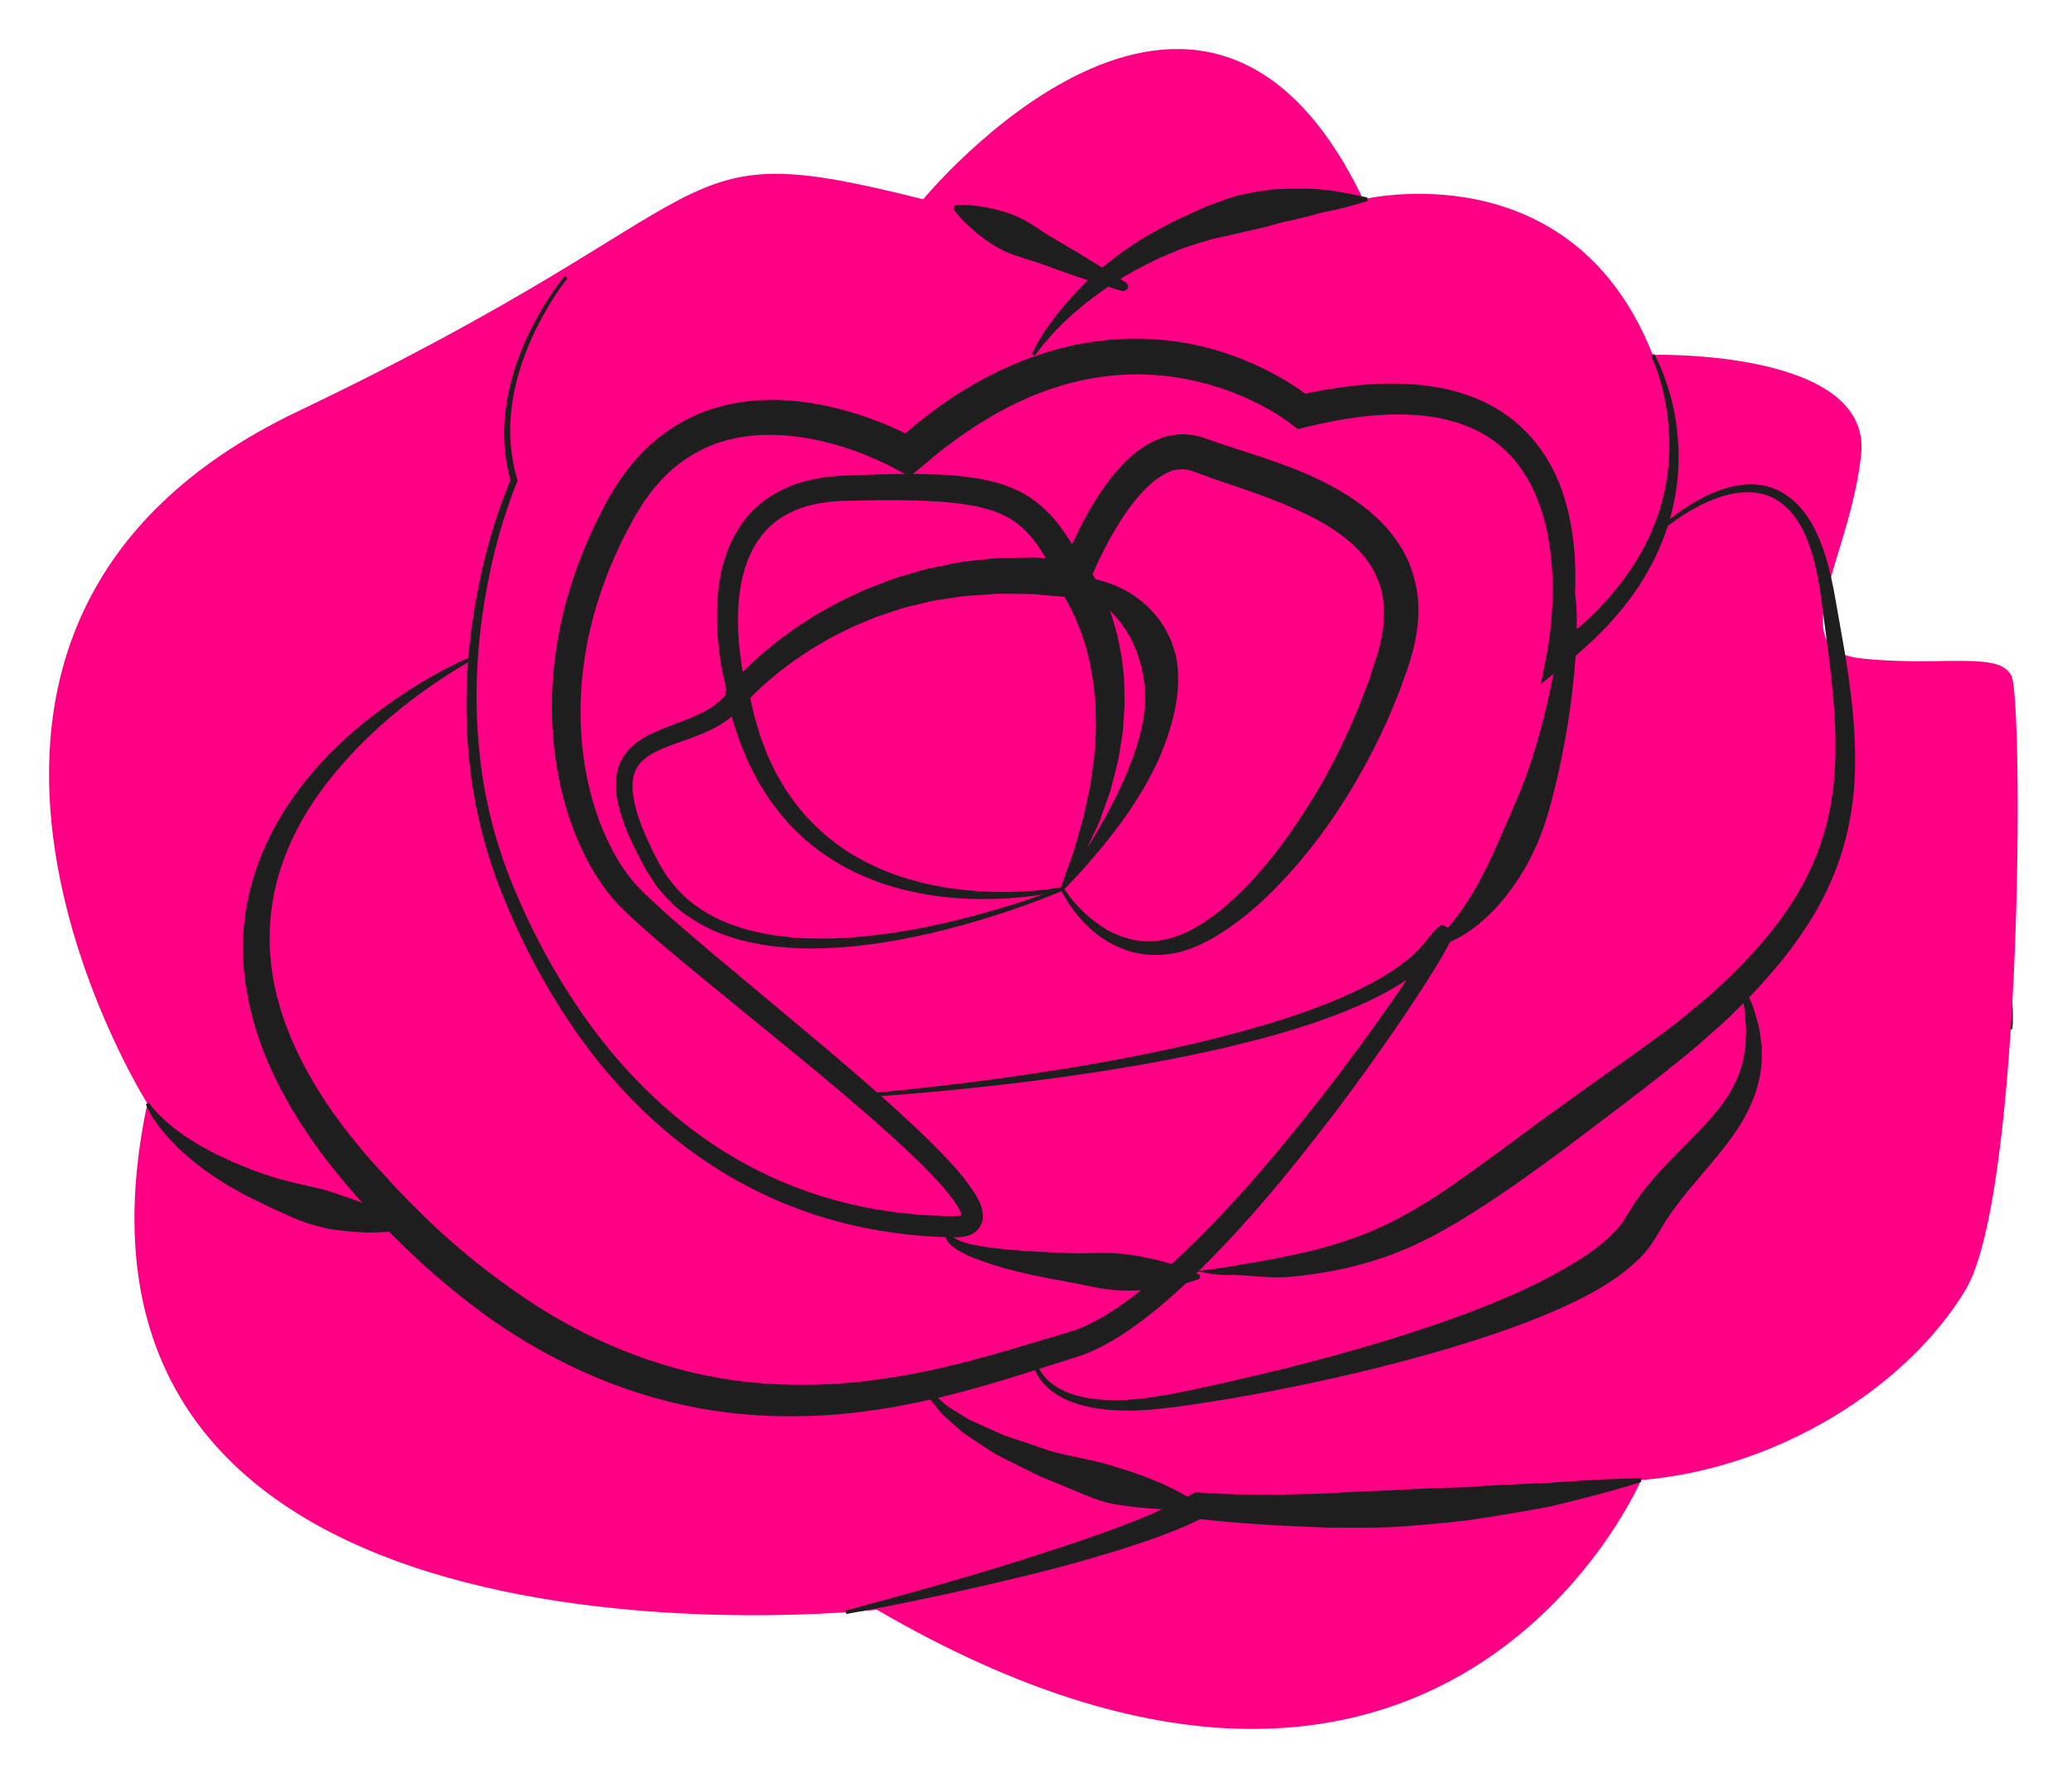 <svg width="169" height="145" viewBox="0 0 169 145" fill="none" xmlns="http://www.w3.org/2000/svg">
<g filter="url(#filter0_d_4_24)">
<path d="M148.746 66.607C148.746 66.607 149.061 66.411 149.66 66.169C149.962 66.065 150.333 65.917 150.777 65.837C151.218 65.719 151.728 65.68 152.293 65.622C152.856 65.632 153.48 65.613 154.128 65.749C154.794 65.812 155.44 66.092 156.133 66.324C156.771 66.658 157.493 66.949 158.078 67.439C158.383 67.668 158.71 67.885 159.004 68.135L159.835 68.941C160.427 69.461 160.876 70.073 161.383 70.648C161.914 71.213 162.28 71.851 162.638 72.473C162.988 73.101 163.283 73.729 163.449 74.361C163.644 74.983 163.803 75.577 163.931 76.128C164.064 76.678 164.08 77.208 164.13 77.666C164.164 78.129 164.181 78.532 164.18 78.868C164.185 79.536 164.136 79.925 164.136 79.925L163.864 80.005C163.864 80.005 163.594 79.708 163.212 79.177C163.017 78.912 162.8 78.588 162.564 78.214C162.323 77.844 162.105 77.406 161.809 76.963C161.519 76.52 161.227 76.035 160.943 75.517C160.793 75.262 160.672 74.982 160.515 74.719C160.344 74.465 160.206 74.188 160.049 73.915C159.755 73.36 159.527 72.73 159.191 72.173C158.871 71.604 158.583 70.971 158.148 70.482L157.538 69.699C157.32 69.457 157.076 69.248 156.848 69.02C156.405 68.535 155.872 68.219 155.383 67.837C154.852 67.558 154.339 67.229 153.8 67.07C153.276 66.842 152.744 66.758 152.25 66.647C151.753 66.605 151.285 66.544 150.871 66.574C150.453 66.569 150.095 66.634 149.791 66.661C149.192 66.757 148.863 66.87 148.863 66.87L148.746 66.607Z" fill="#1E1E1E"/>
<path d="M75.297 12.256C75.297 12.256 97.964 -15.32 111.187 12.256C111.187 12.256 128.187 8.122 134.799 24.938C134.799 24.938 152.743 24.458 151.799 33.106C150.855 41.755 145.26 48.999 151.835 49.7C158.411 50.403 163.133 49.039 164.077 51.163C165.021 53.286 165.021 93.429 160.299 101.224C155.576 109.02 145.188 115.747 133.855 116.707C133.855 116.707 117.798 154.184 71.519 127.278C71.519 127.278 1.629 135.033 12.018 85.992C12.018 85.992 -12.538 47.125 24.297 29.546C61.13 11.965 53.574 6.78 75.297 12.256Z" fill="#FF0084"/>
<path d="M84.161 24.868C84.161 24.868 84.365 24.41 84.808 23.659C85.042 23.293 85.311 22.832 85.679 22.353C86.027 21.854 86.46 21.325 86.942 20.75C87.436 20.191 87.982 19.585 88.604 18.992C89.226 18.397 89.904 17.791 90.655 17.226C91.378 16.617 92.202 16.104 93.028 15.557C93.867 15.032 94.762 14.578 95.647 14.095C96.559 13.681 97.466 13.23 98.383 12.848C99.309 12.5 100.226 12.135 101.14 11.9C102.063 11.712 102.962 11.553 103.819 11.458C104.677 11.38 105.494 11.388 106.244 11.391C107.742 11.358 109.158 11.633 110.017 11.789C110.877 11.961 111.532 12.111 111.532 12.111V12.4C111.532 12.4 110.876 12.587 110.045 12.823C109.63 12.945 109.041 13.073 108.471 13.205C108.186 13.286 107.837 13.316 107.521 13.412C107.204 13.505 106.853 13.603 106.507 13.684C106.163 13.771 105.793 13.861 105.422 13.953C105.052 14.038 104.658 14.094 104.272 14.21C103.501 14.45 102.681 14.645 101.828 14.822C100.981 15.015 100.113 15.245 99.208 15.416C98.312 15.622 97.439 15.95 96.539 16.215C95.683 16.579 94.805 16.917 93.978 17.327C93.168 17.764 92.329 18.14 91.591 18.628C91.217 18.862 90.832 19.073 90.482 19.317C90.132 19.564 89.79 19.805 89.458 20.04C88.794 20.515 88.197 21.011 87.652 21.476C87.12 21.957 86.632 22.402 86.235 22.832C85.817 23.245 85.499 23.645 85.212 23.957C84.67 24.606 84.405 25.01 84.405 25.01L84.161 24.868Z" fill="#1E1E1E"/>
<path d="M90.227 18.467C90.227 18.467 90.482 18.549 90.928 18.692C91.155 18.764 91.418 18.849 91.737 18.975C91.753 18.975 91.925 19.08 91.972 19.226C92.021 19.381 92.035 19.482 91.959 19.549C91.902 19.64 91.697 19.751 91.548 19.725C91.482 19.721 91.409 19.695 91.392 19.689L91.361 19.68C91.276 19.655 91.188 19.629 91.098 19.603C90.923 19.549 90.738 19.493 90.545 19.434C89.005 18.97 86.991 18.284 84.998 17.545C84.005 17.17 82.945 16.939 82.039 16.532C81.14 16.107 80.367 15.572 79.728 15.058C79.094 14.534 78.587 14.05 78.258 13.655C77.924 13.272 77.754 13.006 77.754 13.006L77.874 12.744C77.874 12.744 78.183 12.705 78.687 12.718C79.195 12.721 79.886 12.803 80.687 12.96C81.483 13.128 82.384 13.384 83.282 13.808C84.171 14.25 85.027 14.925 85.95 15.451C86.866 15.994 87.789 16.52 88.637 17.051C89.493 17.566 90.28 18.072 90.956 18.496C91.125 18.601 91.287 18.702 91.441 18.796C91.517 18.842 91.591 18.887 91.662 18.931L91.689 18.948C91.689 18.948 91.64 18.93 91.594 18.933C91.484 18.922 91.319 19.046 91.302 19.151C91.298 19.247 91.23 19.304 91.255 19.443C91.268 19.566 91.406 19.649 91.387 19.63C91.124 19.446 90.894 19.284 90.705 19.151C90.322 18.883 90.102 18.729 90.102 18.729L90.227 18.467Z" fill="#1E1E1E"/>
<path d="M46.287 18.69C45.389 19.835 44.613 21.095 43.939 22.396C43.267 23.7 42.706 25.064 42.303 26.473C41.898 27.879 41.647 29.334 41.618 30.793C41.576 32.251 41.779 33.709 42.19 35.098L42.218 35.193L42.176 35.295C40.754 38.816 39.844 42.582 39.317 46.362C38.794 50.15 38.718 54 39.152 57.787C39.574 61.576 40.568 65.285 42.06 68.767C43.547 72.281 45.369 75.634 47.534 78.738C49.7 81.836 52.231 84.669 55.115 87.057C57.994 89.45 61.229 91.389 64.688 92.742C68.144 94.102 71.813 94.872 75.514 95.098C75.977 95.13 76.439 95.156 76.903 95.159C77.344 95.163 77.895 95.202 78.196 95.159C78.364 95.143 78.496 95.091 78.509 95.078C78.507 95.05 78.421 95.207 78.444 95.183C78.461 95.102 78.3 94.672 78.082 94.341C77.152 92.9 75.763 91.539 74.426 90.239C71.692 87.639 68.774 85.193 65.847 82.763L56.991 75.52C55.515 74.304 54.042 73.082 52.591 71.803C51.866 71.16 51.147 70.513 50.441 69.782C50.258 69.589 50.104 69.427 49.896 69.177L49.445 68.608C49.121 68.175 48.832 67.751 48.564 67.319C46.432 63.831 45.398 59.84 45.091 55.847C44.801 51.843 45.317 47.796 46.492 43.983C47.078 42.075 47.822 40.221 48.698 38.439C48.908 37.988 49.148 37.554 49.379 37.115L49.553 36.786L49.667 36.582L49.76 36.428L50.132 35.812C50.352 35.414 50.702 34.958 51.007 34.526C51.312 34.076 51.672 33.716 52.003 33.309C53.398 31.753 55.176 30.503 57.119 29.698C59.075 28.914 61.166 28.583 63.209 28.611C65.254 28.642 67.253 28.996 69.174 29.546C71.111 30.111 72.911 30.82 74.76 31.825L73.081 31.994L74.821 30.512C75.43 30.051 76.026 29.572 76.647 29.126C77.285 28.702 77.894 28.236 78.562 27.855C79.221 27.46 79.876 27.06 80.568 26.72C81.242 26.349 81.949 26.037 82.655 25.726C83.363 25.42 84.091 25.154 84.822 24.903C85.561 24.669 86.3 24.44 87.059 24.273C87.809 24.077 88.581 23.963 89.347 23.844L90.505 23.707L91.669 23.637C92.446 23.615 93.225 23.608 94 23.663C94.776 23.703 95.551 23.787 96.317 23.915C97.085 24.032 97.847 24.189 98.596 24.396C99.348 24.589 100.087 24.834 100.813 25.103C101.541 25.37 102.254 25.679 102.954 26.014C103.654 26.351 104.335 26.724 105.004 27.128C105.681 27.547 106.295 27.949 106.985 28.509L105.848 28.239C108.925 27.556 112.108 27.098 115.362 27.353C116.982 27.476 118.622 27.796 120.187 28.41C121.754 29.011 123.23 29.955 124.435 31.176C125.643 32.395 126.564 33.875 127.185 35.434C127.805 36.997 128.159 38.627 128.341 40.25C128.523 41.875 128.531 43.5 128.423 45.105C128.369 45.908 128.282 46.708 128.169 47.503C128.053 48.303 127.918 49.075 127.723 49.896L126.44 49.027L127.809 47.992C128.243 47.622 128.688 47.263 129.113 46.882C129.521 46.484 129.961 46.114 130.346 45.694C130.739 45.281 131.139 44.872 131.496 44.427C131.875 43.999 132.213 43.541 132.553 43.082C132.891 42.623 133.202 42.144 133.506 41.66C133.797 41.169 134.085 40.675 134.329 40.157C134.596 39.65 134.803 39.114 135.016 38.583C135.221 38.047 135.398 37.501 135.549 36.946C135.692 36.39 135.827 35.828 135.915 35.258C136.013 34.69 136.083 34.114 136.116 33.537C136.16 32.96 136.171 32.379 136.15 31.798C136.115 30.638 135.976 29.476 135.736 28.333C135.491 27.195 135.156 26.058 134.674 25.006L134.923 24.867C135.493 25.93 135.9 27.053 136.228 28.208C136.554 29.362 136.754 30.555 136.851 31.758C136.902 32.359 136.922 32.964 136.907 33.57C136.902 34.176 136.858 34.781 136.786 35.383C136.723 35.988 136.611 36.585 136.489 37.182C136.359 37.777 136.201 38.363 136.014 38.943C135.258 41.257 134.077 43.434 132.564 45.325C132.2 45.811 131.796 46.258 131.395 46.711C131 47.171 130.556 47.577 130.138 48.014C129.704 48.431 129.251 48.825 128.806 49.233L127.412 50.372L125.67 51.797L126.13 49.504C126.271 48.8 126.381 48.027 126.461 47.279C126.542 46.524 126.597 45.767 126.62 45.01C126.667 43.497 126.604 41.984 126.386 40.51C125.957 37.575 124.867 34.743 122.868 32.813C120.884 30.86 118.068 29.98 115.198 29.831C112.31 29.664 109.345 30.138 106.449 30.849L105.85 30.996L105.312 30.578C104.85 30.221 104.23 29.817 103.649 29.48C103.053 29.137 102.439 28.816 101.81 28.53C101.18 28.244 100.54 27.983 99.888 27.759C99.237 27.535 98.576 27.33 97.907 27.175C97.239 27.011 96.566 26.87 95.887 26.772C95.21 26.663 94.527 26.593 93.842 26.562C93.158 26.516 92.472 26.528 91.788 26.552L90.762 26.618L89.741 26.746C89.065 26.858 88.385 26.959 87.718 27.14C87.046 27.29 86.388 27.499 85.731 27.711C85.079 27.941 84.429 28.181 83.794 28.461C83.161 28.746 82.525 29.029 81.915 29.372C81.29 29.682 80.694 30.053 80.094 30.418C79.488 30.769 78.923 31.198 78.331 31.579C77.754 31.985 77.199 32.426 76.63 32.847L74.994 34.216L74.211 34.873L73.316 34.386C70.255 32.723 66.629 31.554 63.16 31.466C61.416 31.417 59.697 31.674 58.113 32.279C56.543 32.91 55.11 33.874 53.931 35.148C53.657 35.48 53.331 35.794 53.096 36.138C52.846 36.488 52.591 36.778 52.338 37.216L51.958 37.826L51.862 37.979L51.839 38.017C51.883 37.942 51.839 38.018 51.844 38.011L51.802 38.087L51.634 38.392C51.412 38.799 51.181 39.202 50.98 39.618C50.138 41.27 49.422 42.985 48.852 44.748C47.711 48.269 47.185 51.998 47.399 55.687C47.617 59.36 48.56 63.05 50.408 66.147C50.642 66.532 50.889 66.903 51.133 67.24L51.568 67.8C51.666 67.92 51.834 68.11 51.98 68.264C52.595 68.915 53.288 69.556 53.983 70.186C55.383 71.446 56.833 72.678 58.287 73.903L67.069 81.246C69.986 83.72 72.894 86.21 75.668 88.906C77.04 90.285 78.421 91.613 79.565 93.408C79.822 93.895 80.151 94.349 80.168 95.246C80.184 95.707 79.841 96.329 79.429 96.553C79.036 96.793 78.695 96.85 78.394 96.887C77.751 96.948 77.353 96.886 76.848 96.882C76.365 96.872 75.883 96.84 75.4 96.801C71.545 96.521 67.715 95.67 64.119 94.207C60.52 92.749 57.169 90.686 54.21 88.167C51.252 85.642 48.687 82.676 46.512 79.462C44.339 76.244 42.529 72.783 41.074 69.195C39.592 65.588 38.63 61.763 38.257 57.884C37.872 54.006 38.009 50.089 38.598 46.252C39.194 42.416 40.16 38.647 41.673 35.059L41.66 35.257C41.252 33.801 41.066 32.281 41.132 30.775C41.184 29.268 41.467 27.779 41.902 26.347C42.337 24.915 42.927 23.537 43.628 22.226C44.334 20.915 45.13 19.66 46.069 18.502L46.287 18.69Z" fill="#1E1E1E"/>
<path d="M12.144 85.927C12.144 85.927 12.338 86.239 12.789 86.717C13.008 86.958 13.302 87.225 13.63 87.534C13.982 87.823 14.364 88.155 14.827 88.467C15.266 88.805 15.799 89.098 16.329 89.435C16.904 89.718 17.456 90.083 18.098 90.352C18.72 90.651 19.371 90.936 20.049 91.197C20.711 91.483 21.411 91.715 22.11 91.943C23.51 92.4 24.966 92.663 26.301 92.993C26.965 93.177 27.591 93.407 28.197 93.608C28.802 93.807 29.371 94.019 29.893 94.24C30.419 94.458 30.903 94.656 31.331 94.833C31.76 95.021 32.133 95.197 32.44 95.358C33.054 95.673 33.403 95.904 33.403 95.904L33.361 96.19C33.361 96.19 32.965 96.291 32.276 96.378C31.931 96.424 31.515 96.462 31.036 96.491C30.559 96.509 30.015 96.552 29.436 96.498C28.852 96.468 28.222 96.41 27.561 96.321C26.891 96.268 26.21 96.074 25.505 95.886C24.804 95.682 24.096 95.416 23.397 95.076C22.696 94.749 21.973 94.464 21.279 94.089C20.572 93.752 19.87 93.414 19.202 93.019C18.521 92.661 17.883 92.241 17.275 91.825C16.655 91.434 16.105 90.962 15.571 90.556C15.069 90.095 14.578 89.693 14.177 89.252C13.756 88.839 13.414 88.414 13.105 88.05C12.816 87.664 12.566 87.329 12.394 87.028C12.036 86.441 11.895 86.058 11.895 86.058L12.144 85.927Z" fill="#1E1E1E"/>
<path d="M68.961 127.346C73.806 126.054 78.637 124.709 83.406 123.197L86.973 122.044C88.158 121.652 89.337 121.242 90.504 120.813C91.675 120.39 92.825 119.93 93.964 119.453L95.636 118.69C96.183 118.424 96.696 118.126 97.227 117.848L97.518 117.695L97.852 117.722C98.568 117.78 99.326 117.804 100.066 117.841C100.808 117.882 101.56 117.87 102.306 117.887C103.799 117.927 105.3 117.87 106.795 117.835C108.29 117.821 109.787 117.674 111.281 117.625L113.522 117.539C114.269 117.494 115.016 117.443 115.764 117.416C116.511 117.387 117.259 117.345 118.009 117.332C118.759 117.317 119.509 117.299 120.255 117.235C121.75 117.131 123.251 117.067 124.755 116.996C125.507 116.969 126.263 116.958 127.011 116.881L129.268 116.731C130.777 116.65 132.291 116.57 133.824 116.567L133.876 116.851C132.422 117.321 130.949 117.715 129.473 118.108L127.25 118.669C126.508 118.859 125.757 118.983 125.008 119.124C123.506 119.382 122.001 119.646 120.491 119.872C118.982 120.11 117.46 120.222 115.939 120.362C115.179 120.434 114.417 120.48 113.656 120.533C112.894 120.585 112.129 120.566 111.367 120.585L109.076 120.586C108.314 120.588 107.55 120.56 106.786 120.518C105.259 120.434 103.735 120.411 102.209 120.275C100.678 120.17 99.172 120.045 97.615 119.852L98.24 119.726C97.645 120.003 97.052 120.304 96.456 120.558L94.661 121.267C93.46 121.697 92.256 122.108 91.046 122.475C89.837 122.849 88.625 123.202 87.409 123.534C86.195 123.871 84.977 124.191 83.755 124.486C78.865 125.671 73.961 126.74 69.019 127.627L68.961 127.346Z" fill="#1E1E1E"/>
<path d="M75.668 108.974C75.668 108.974 75.708 109.066 75.799 109.224C75.906 109.357 76.062 109.55 76.26 109.797C76.508 110.013 76.809 110.275 77.155 110.576C77.509 110.859 77.984 111.108 78.453 111.413C78.699 111.553 78.925 111.732 79.208 111.856C79.489 111.981 79.781 112.109 80.08 112.242C80.681 112.499 81.287 112.805 81.939 113.074C82.615 113.299 83.314 113.533 84.025 113.77C84.737 113.999 85.427 114.292 86.171 114.472C86.918 114.639 87.659 114.82 88.396 114.967C89.132 115.116 89.848 115.281 90.528 115.483C91.196 115.723 91.877 115.87 92.492 116.108C93.117 116.318 93.701 116.541 94.237 116.77C96.386 117.653 97.764 118.645 97.764 118.645L97.708 118.928C97.708 118.928 96.076 119.205 93.711 119.013C93.118 118.974 92.481 118.907 91.811 118.808C91.139 118.718 90.434 118.618 89.731 118.374C89.028 118.139 88.314 117.853 87.597 117.543C86.881 117.232 86.147 116.946 85.419 116.646C84.684 116.367 83.979 115.963 83.274 115.635C82.577 115.284 81.891 114.939 81.227 114.604C80.587 114.212 79.98 113.802 79.41 113.42C79.126 113.229 78.851 113.042 78.585 112.861C78.318 112.681 78.095 112.439 77.864 112.245C77.418 111.829 76.986 111.494 76.658 111.122C76.352 110.73 76.085 110.389 75.865 110.109C75.685 109.777 75.563 109.512 75.478 109.339C75.427 109.162 75.4 109.067 75.4 109.067L75.668 108.974Z" fill="#1E1E1E"/>
<path d="M77.885 96.173C77.885 96.173 77.824 96.215 77.73 96.325C77.639 96.429 77.537 96.617 77.629 96.748C77.698 96.895 77.988 97.078 78.338 97.215C78.695 97.356 79.133 97.473 79.623 97.566C81.587 97.937 84.313 98.076 87.028 98.194C88.387 98.255 89.762 98.131 91.035 98.21C92.307 98.308 93.486 98.544 94.499 98.792C95.509 99.058 96.352 99.322 96.941 99.568C97.529 99.802 97.864 99.989 97.864 99.989L97.851 100.277C97.851 100.277 96.451 100.859 94.364 101.102C93.321 101.233 92.105 101.304 90.811 101.204C89.518 101.085 88.159 100.719 86.789 100.487C85.421 100.237 84.053 99.98 82.779 99.649C81.505 99.334 80.325 98.961 79.332 98.55C78.836 98.346 78.386 98.127 78 97.875C77.628 97.62 77.259 97.351 77.15 96.895C77.099 96.674 77.163 96.454 77.251 96.331C77.338 96.203 77.428 96.122 77.503 96.068C77.65 95.96 77.746 95.924 77.746 95.924L77.885 96.173Z" fill="#1E1E1E"/>
<path d="M70.373 85.195C70.373 85.195 73.657 84.955 79.372 84.234C82.228 83.868 85.692 83.381 89.639 82.681C93.583 81.973 98.023 81.074 102.749 79.704C105.107 79.012 107.54 78.2 109.941 77.122C111.14 76.584 112.329 75.973 113.451 75.243C114.576 74.513 115.619 73.669 116.43 72.602L116.781 72.164C116.917 72.011 117.003 71.886 117.245 71.677C117.293 71.644 117.316 71.614 117.454 71.549C117.378 71.2 118.631 71.813 118.432 72.151C118.439 72.361 118.408 72.404 118.4 72.458L118.36 72.581C118.311 72.711 118.268 72.804 118.224 72.897C118.136 73.08 118.046 73.247 117.955 73.412C117.592 74.071 117.21 74.701 116.818 75.332C116.032 76.591 115.209 77.839 114.363 79.09C112.668 81.591 110.873 84.099 108.982 86.603C105.181 91.589 101.081 96.637 96.198 101.156C94.968 102.276 93.68 103.355 92.285 104.333C90.896 105.298 89.366 106.205 87.643 106.721C84.528 107.695 81.37 108.756 78.132 109.592C74.897 110.437 71.581 111.07 68.225 111.354C64.871 111.615 61.481 111.55 58.167 111.034C51.52 110.036 45.311 107.267 40.089 103.609C34.87 99.908 30.516 95.5 26.89 90.943C25.067 88.6 23.512 86.175 22.3 83.625C21.096 81.079 20.291 78.411 19.968 75.775C19.634 73.137 19.859 70.541 20.487 68.218C21.108 65.888 22.102 63.828 23.225 62.055C25.492 58.499 28.209 56.056 30.531 54.273C32.87 52.492 34.855 51.33 36.236 50.605C37.62 49.883 38.393 49.568 38.393 49.568L38.512 49.831C38.512 49.831 37.781 50.208 36.485 51.046C35.196 51.89 33.311 53.158 31.164 55.065C30.089 56.015 28.96 57.133 27.834 58.431C26.706 59.724 25.581 61.207 24.617 62.92C23.652 64.628 22.843 66.567 22.392 68.691C21.94 70.814 21.857 73.114 22.223 75.455C22.953 80.153 25.514 84.897 29.009 89.161C29.421 89.689 29.93 90.244 30.39 90.791C30.867 91.309 31.346 91.829 31.828 92.355C32.78 93.437 33.837 94.433 34.871 95.473C36.99 97.499 39.293 99.406 41.76 101.139C46.658 104.655 52.403 107.28 58.587 108.368C61.676 108.916 64.861 109.046 68.05 108.865C71.241 108.66 74.434 108.129 77.593 107.366C80.754 106.605 83.874 105.615 87.045 104.679C88.488 104.277 89.843 103.514 91.156 102.633C92.466 101.747 93.713 100.738 94.914 99.677C99.704 95.389 103.858 90.452 107.694 85.579C109.604 83.13 111.425 80.671 113.142 78.221C114 76.996 114.834 75.772 115.624 74.549C116.02 73.939 116.409 73.326 116.76 72.72L117.003 72.277L117.088 72.096C117.092 72.088 117.096 72.076 117.092 72.09C117.096 72.099 117.074 72.098 117.081 72.263C116.893 72.543 118.081 73.141 117.967 72.82C118.065 72.774 118.053 72.772 118.065 72.765C118.032 72.788 117.887 72.94 117.788 73.056L117.459 73.449C116.508 74.646 115.307 75.567 114.102 76.311C112.89 77.062 111.64 77.667 110.391 78.196C107.894 79.252 105.407 80.021 103.006 80.67C98.197 81.951 93.721 82.755 89.747 83.38C85.771 83.997 82.29 84.41 79.421 84.714C73.681 85.313 70.386 85.482 70.386 85.482L70.373 85.195Z" fill="#1E1E1E"/>
<path d="M126.786 49.685C126.786 49.685 126.81 49.091 126.852 48.054C126.879 47.533 126.915 46.903 126.985 46.177C127.023 45.812 127.059 45.427 127.125 45.01C127.159 44.801 127.194 44.59 127.264 44.342C127.293 44.266 127.29 44.23 127.348 44.121C127.386 44.06 127.378 44.046 127.459 43.95C127.609 43.838 127.711 43.685 128.089 43.826C128.161 43.859 128.234 43.924 128.26 43.954L128.298 44.008C128.323 44.046 128.346 44.086 128.366 44.127C128.411 44.222 128.402 44.224 128.42 44.278C128.45 44.369 128.459 44.432 128.472 44.498C128.623 45.493 128.61 46.436 128.603 47.483C128.59 48.519 128.511 49.603 128.413 50.725C128.211 52.967 127.875 55.349 127.385 57.716C127.151 58.903 126.865 60.08 126.567 61.242C126.268 62.405 125.909 63.54 125.467 64.607C125.013 65.666 124.498 66.668 123.911 67.563C123.338 68.465 122.719 69.274 122.081 69.965C120.813 71.359 119.492 72.259 118.505 72.709C118.015 72.94 117.618 73.086 117.338 73.158C117.063 73.233 116.915 73.273 116.915 73.273L116.786 73.016C116.786 73.016 117.238 72.61 117.911 71.87C118.248 71.502 118.627 71.03 119.033 70.486C119.435 69.933 119.848 69.287 120.274 68.572C120.691 67.85 121.112 67.05 121.527 66.185C121.926 65.309 122.347 64.387 122.759 63.412C123.186 62.444 123.623 61.432 124.05 60.386C124.477 59.34 124.843 58.245 125.189 57.14C125.861 54.924 126.394 52.65 126.786 50.498C126.986 49.421 127.132 48.374 127.268 47.382C127.393 46.404 127.501 45.417 127.473 44.645L127.465 44.541C127.465 44.541 127.455 44.487 127.472 44.536C127.479 44.552 127.49 44.569 127.502 44.582L127.523 44.601C127.539 44.622 127.597 44.684 127.659 44.711C127.986 44.807 128.047 44.71 128.154 44.626C128.2 44.569 128.172 44.607 128.181 44.592C128.181 44.572 128.155 44.644 128.143 44.665C128.079 44.819 128.019 45.013 127.968 45.197C127.864 45.571 127.783 45.944 127.707 46.291C127.568 46.995 127.448 47.609 127.35 48.114C127.169 49.134 127.067 49.716 127.067 49.716L126.786 49.685Z" fill="#1E1E1E"/>
<path d="M135.235 39.17C135.235 39.17 135.542 38.867 136.164 38.369C136.788 37.875 137.727 37.166 139.067 36.492C139.738 36.161 140.513 35.841 141.413 35.65C142.305 35.468 143.348 35.397 144.401 35.739C145.451 36.072 146.44 36.814 147.175 37.793C147.918 38.773 148.445 39.95 148.845 41.199C149.246 42.442 149.528 43.805 149.756 45.151C149.995 46.511 150.241 47.917 150.495 49.362C150.964 52.265 151.374 55.38 151.305 58.669C151.246 61.947 150.55 65.411 149.031 68.558C147.533 71.717 145.351 74.505 142.976 77.018L141.149 78.859C140.524 79.45 139.87 80.004 139.233 80.576C137.973 81.746 136.613 82.753 135.307 83.821C132.684 85.893 130.07 87.818 127.553 89.736C125.009 91.611 122.514 93.411 120.01 94.971C119.386 95.363 118.769 95.749 118.132 96.097C117.503 96.455 116.89 96.813 116.249 97.114C115.614 97.422 114.995 97.731 114.352 97.971C113.72 98.229 113.103 98.488 112.472 98.672C109.982 99.496 107.628 99.887 105.572 100.097C103.512 100.325 101.721 99.939 100.247 99.976C98.774 100.031 97.62 99.576 96.83 99.576C96.042 99.576 95.621 99.576 95.621 99.576L95.598 99.758C95.598 99.758 96.012 99.918 96.787 99.777C97.563 99.645 98.698 99.568 100.145 99.32C101.586 99.056 103.337 98.81 105.307 98.374C107.285 97.968 109.46 97.394 111.695 96.477C113.928 95.553 116.191 94.23 118.525 92.612C120.85 90.982 123.284 89.175 125.822 87.296C128.376 85.445 131.05 83.541 133.74 81.637C135.048 80.662 136.422 79.737 137.666 78.657C138.298 78.13 138.951 77.619 139.57 77.073L141.375 75.383C143.708 73.067 145.824 70.521 147.287 67.668C148.768 64.827 149.506 61.698 149.663 58.6C149.835 55.497 149.509 52.446 149.173 49.556C148.981 48.107 148.794 46.698 148.612 45.336C148.437 43.958 148.226 42.698 147.896 41.495C147.569 40.302 147.123 39.196 146.499 38.298C145.879 37.401 145.066 36.743 144.177 36.414C143.286 36.08 142.351 36.096 141.518 36.229C140.678 36.369 139.925 36.641 139.266 36.932C137.948 37.526 136.994 38.181 136.363 38.639C135.73 39.103 135.422 39.382 135.422 39.382L135.235 39.17Z" fill="#1E1E1E"/>
<path d="M84.426 106.634C84.426 106.634 84.432 106.919 84.654 107.426C84.871 107.921 85.347 108.601 86.209 109.129C87.065 109.662 88.273 110.019 89.693 110.135C91.112 110.264 92.743 110.161 94.496 109.861C96.245 109.589 98.169 109.148 100.175 108.703C102.185 108.238 104.302 107.745 106.478 107.177C110.828 106.047 115.432 104.684 119.896 103.013C122.117 102.158 124.312 101.238 126.349 100.158C128.355 99.068 130.334 97.897 131.667 96.476C132.007 96.135 132.286 95.777 132.499 95.428C132.802 94.947 133.102 94.47 133.4 93.998C133.764 93.513 134.123 92.997 134.486 92.562C134.855 92.139 135.213 91.702 135.585 91.321C137.05 89.738 138.483 88.425 139.611 87.123C140.74 85.823 141.547 84.526 141.95 83.23C142.211 82.596 142.246 81.947 142.368 81.355C142.371 80.752 142.449 80.186 142.4 79.672C142.356 79.153 142.316 78.689 142.283 78.287C142.205 77.885 142.14 77.542 142.086 77.265C141.983 76.701 141.927 76.401 141.927 76.401L142.192 76.299C142.192 76.299 142.32 76.582 142.558 77.11C142.676 77.38 142.82 77.711 142.991 78.103C143.112 78.517 143.25 78.992 143.406 79.525C143.555 80.064 143.598 80.693 143.702 81.376C143.678 82.063 143.741 82.832 143.559 83.631C143.3 85.243 142.515 86.983 141.393 88.548C140.29 90.135 138.919 91.611 137.637 93.171C136.992 93.96 136.397 94.774 135.864 95.556C135.591 96.012 135.3 96.528 135.022 96.965C134.658 97.577 134.23 98.112 133.773 98.58C131.901 100.419 129.727 101.573 127.497 102.595C125.259 103.594 122.958 104.443 120.635 105.195C115.993 106.7 111.285 107.865 106.849 108.808C104.629 109.275 102.481 109.701 100.431 110.043C98.373 110.375 96.457 110.703 94.624 110.883C92.804 111.088 91.103 111.099 89.609 110.878C88.118 110.672 86.832 110.212 85.933 109.558C85.021 108.913 84.542 108.121 84.34 107.561C84.239 107.277 84.19 107.051 84.166 106.895C84.146 106.73 84.144 106.655 84.144 106.655L84.426 106.634Z" fill="#1E1E1E"/>
<path d="M86.574 68.677C84.462 69.561 82.305 70.313 80.118 70.979C77.892 71.651 75.633 72.222 73.34 72.639C71.048 73.058 68.723 73.339 66.376 73.347C65.203 73.373 64.027 73.281 62.854 73.146C61.687 72.971 60.514 72.753 59.385 72.346C58.246 71.978 57.154 71.432 56.149 70.743C55.121 70.078 54.274 69.162 53.504 68.203C53.182 67.684 52.796 67.174 52.532 66.641C52.247 66.135 51.973 65.606 51.708 65.055C51.189 63.964 50.716 62.846 50.432 61.612C50.281 61.002 50.215 60.344 50.244 59.668C50.268 58.991 50.483 58.267 50.875 57.663C51.696 56.432 52.953 55.893 54.036 55.435C55.146 54.988 56.239 54.64 57.206 54.152C58.184 53.679 58.995 53.041 59.503 52.212L59.416 52.88C59.137 51.911 58.945 50.99 58.789 50.029C58.636 49.076 58.532 48.111 58.489 47.138C58.413 45.197 58.547 43.193 59.212 41.264C59.544 40.303 60.011 39.37 60.636 38.536C61.252 37.696 62.045 36.977 62.924 36.434C63.799 35.884 64.754 35.479 65.725 35.24C66.694 34.967 67.678 34.868 68.653 34.798L71.426 34.693C72.358 34.675 73.288 34.642 74.222 34.652C75.154 34.642 76.097 34.682 77.041 34.721L78.468 34.837L79.911 35.04C80.879 35.239 81.863 35.47 82.816 35.924C83.781 36.329 84.665 36.991 85.416 37.723C86.176 38.465 86.752 39.307 87.289 40.139C87.813 40.977 88.267 41.825 88.708 42.669L86.45 42.806C87.093 41.057 87.834 39.447 88.729 37.842C89.634 36.255 90.658 34.694 92.118 33.346C92.853 32.683 93.719 32.069 94.786 31.698C95.849 31.321 97.133 31.326 98.211 31.716C99.822 32.307 101.43 32.78 103.107 33.35C104.767 33.921 106.453 34.528 108.082 35.365C109.706 36.195 111.314 37.211 112.693 38.618C113.378 39.323 113.998 40.123 114.494 41.018C114.987 41.916 115.327 42.908 115.519 43.914C115.907 45.947 115.589 47.959 115.048 49.769L114.948 50.112L114.827 50.454L114.607 51.072L114.166 52.306C113.823 53.144 113.487 53.999 113.125 54.822C112.384 56.454 111.577 58.053 110.67 59.591C110.23 60.367 109.763 61.127 109.268 61.87C108.798 62.627 108.267 63.346 107.751 64.072C106.68 65.496 105.549 66.876 104.299 68.152C103.074 69.445 101.724 70.633 100.247 71.664C98.774 72.671 97.131 73.598 95.242 73.818L94.596 73.883L93.874 73.868C93.386 73.881 92.948 73.745 92.49 73.68C91.596 73.442 90.755 73.063 89.994 72.57C88.532 71.572 87.388 70.214 86.574 68.677ZM86.759 68.432C87.698 69.859 88.967 71.076 90.397 71.894C91.126 72.284 91.9 72.551 92.689 72.693C93.084 72.711 93.494 72.804 93.871 72.753L94.441 72.726L95.073 72.608C96.606 72.28 98.047 71.422 99.348 70.395C100.653 69.363 101.859 68.172 102.948 66.875C104.059 65.599 105.06 64.219 106.001 62.801C106.935 61.38 107.833 59.929 108.61 58.41C109.42 56.91 110.109 55.349 110.773 53.783C111.091 52.998 111.374 52.218 111.674 51.43L112.079 50.183L112.282 49.56L112.372 49.281L112.447 48.991C112.869 47.453 113.022 45.89 112.73 44.47C112.463 43.043 111.721 41.769 110.652 40.704C109.586 39.635 108.229 38.77 106.775 38.05C105.32 37.327 103.771 36.703 102.175 36.141C100.595 35.578 98.9 35.05 97.278 34.429C96.732 34.237 96.208 34.214 95.634 34.386C95.062 34.569 94.465 34.94 93.905 35.425C92.778 36.404 91.809 37.761 90.962 39.179C90.122 40.6 89.365 42.157 88.767 43.676L87.734 46.301L86.509 43.813C86.107 42.994 85.695 42.188 85.25 41.434C84.797 40.694 84.326 39.979 83.765 39.41C83.203 38.844 82.597 38.35 81.862 38.026C81.154 37.663 80.334 37.454 79.505 37.264L78.218 37.059L76.897 36.926C76.002 36.874 75.108 36.817 74.199 36.81C73.295 36.782 72.384 36.797 71.476 36.797L68.732 36.849C67.016 36.917 65.307 37.242 63.919 38.097C62.502 38.911 61.498 40.293 60.915 41.89C60.324 43.491 60.153 45.292 60.194 47.08C60.216 47.977 60.296 48.88 60.424 49.775C60.55 50.663 60.727 51.58 60.951 52.412L61.051 52.784L60.864 53.08C60.122 54.252 58.986 55.054 57.871 55.567C56.749 56.102 55.617 56.434 54.568 56.837C53.532 57.234 52.548 57.712 52.041 58.465C51.516 59.197 51.502 60.272 51.722 61.334C51.937 62.404 52.354 63.477 52.818 64.515C53.048 65.029 53.302 65.548 53.58 66.072C53.826 66.6 54.149 67.029 54.428 67.516C55.1 68.389 55.834 69.235 56.755 69.862C57.652 70.51 58.645 71.043 59.704 71.414C60.751 71.823 61.862 72.059 62.977 72.255C64.1 72.413 65.235 72.532 66.379 72.536C68.665 72.587 70.961 72.37 73.234 72.012C75.509 71.658 77.764 71.148 79.993 70.537C82.219 69.92 84.427 69.214 86.579 68.371L86.687 68.328L86.759 68.432Z" fill="#1E1E1E"/>
<path d="M86.664 68.642C83.827 69.264 80.91 69.446 78.002 69.24C77.275 69.187 76.55 69.102 75.827 68.99C75.104 68.877 74.386 68.725 73.671 68.554C72.96 68.366 72.254 68.157 71.559 67.904C70.868 67.642 70.177 67.368 69.516 67.025C68.842 66.709 68.202 66.316 67.573 65.913C67.266 65.699 66.951 65.493 66.649 65.269L65.771 64.558C65.214 64.052 64.644 63.549 64.161 62.965C63.64 62.411 63.202 61.793 62.751 61.181C62.349 60.54 61.906 59.914 61.577 59.23L61.056 58.217L60.616 57.169C60.298 56.477 60.102 55.744 59.852 55.029C59.628 54.306 59.467 53.568 59.272 52.836L59.159 52.411L59.465 52.043C59.925 51.49 60.355 51.023 60.832 50.561C61.292 50.09 61.789 49.665 62.274 49.225C62.782 48.817 63.275 48.386 63.801 48.003C64.334 47.63 64.842 47.214 65.399 46.878C65.954 46.539 66.483 46.15 67.06 45.852C67.634 45.543 68.193 45.205 68.779 44.922L70.55 44.091L72.375 43.389C72.978 43.134 73.613 42.985 74.237 42.794C74.864 42.613 75.485 42.4 76.128 42.29L78.046 41.891C78.689 41.782 79.34 41.721 79.989 41.647C80.639 41.579 81.289 41.492 81.941 41.504L83.899 41.471C84.554 41.431 85.2 41.536 85.849 41.581L87.795 41.757L88.395 41.812L88.752 42.305C89.194 42.916 89.453 43.401 89.737 43.959C90.009 44.502 90.251 45.051 90.459 45.61C90.668 46.17 90.852 46.736 90.994 47.311C91.166 47.879 91.268 48.461 91.38 49.039C91.51 49.616 91.55 50.202 91.623 50.784C91.711 51.365 91.699 51.952 91.714 52.534L91.731 53.407L91.677 54.276C91.626 54.854 91.636 55.436 91.531 56.003L91.256 57.707C91.153 58.27 90.989 58.82 90.859 59.375C90.723 59.928 90.591 60.482 90.382 61.011L89.815 62.61C89.65 63.151 89.367 63.645 89.141 64.157L88.428 65.677C87.889 66.657 87.329 67.62 86.757 68.566L86.72 68.628L86.664 68.642ZM86.531 68.368C86.877 67.338 87.249 66.329 87.61 65.325L88.053 63.747C88.186 63.218 88.378 62.709 88.473 62.175L88.81 60.59C88.939 60.067 88.996 59.531 89.073 59.001C89.139 58.47 89.239 57.943 89.279 57.412L89.367 55.821C89.424 55.294 89.366 54.765 89.372 54.24L89.359 53.452L89.279 52.671C89.226 52.152 89.184 51.631 89.082 51.123C88.988 50.613 88.929 50.096 88.783 49.601C88.658 49.102 88.543 48.599 88.365 48.12C88.217 47.63 88.028 47.159 87.83 46.693C87.642 46.225 87.422 45.77 87.187 45.337C86.967 44.916 86.667 44.451 86.463 44.173L87.42 44.721L85.621 44.572C85.021 44.543 84.424 44.424 83.823 44.444L82.023 44.422C81.42 44.392 80.824 44.457 80.226 44.503C79.63 44.56 79.026 44.567 78.431 44.639L76.65 44.912C76.05 44.98 75.472 45.149 74.885 45.284C74.303 45.435 73.707 45.545 73.142 45.757L71.425 46.331L69.751 47.029C69.194 47.265 68.665 47.564 68.12 47.829C67.569 48.085 67.066 48.431 66.536 48.727C66.002 49.019 65.519 49.391 65.006 49.72C64.5 50.058 64.028 50.443 63.539 50.804C63.075 51.196 62.596 51.575 62.156 51.992C61.709 52.391 61.269 52.843 60.903 53.247L61.096 52.456C61.254 53.143 61.377 53.843 61.562 54.522C61.772 55.193 61.927 55.888 62.198 56.535L62.569 57.521L63.014 58.471C63.294 59.116 63.679 59.699 64.025 60.304C64.419 60.878 64.799 61.465 65.258 61.988C65.683 62.541 66.187 63.023 66.674 63.52L67.452 64.218C67.722 64.439 68.004 64.642 68.28 64.858C68.846 65.262 69.425 65.661 70.044 65.989C70.648 66.342 71.289 66.634 71.932 66.916C72.579 67.19 73.245 67.425 73.918 67.64C74.596 67.837 75.279 68.021 75.973 68.165C76.667 68.308 77.367 68.428 78.073 68.515C80.867 68.859 83.737 68.828 86.531 68.368Z" fill="#1E1E1E"/>
<path d="M86.524 68.41C86.524 68.41 86.794 68.008 87.266 67.305C87.495 66.949 87.803 66.534 88.112 66.037C88.424 65.544 88.775 64.988 89.159 64.381C89.512 63.754 89.915 63.089 90.303 62.367C90.671 61.635 91.099 60.889 91.449 60.075C91.835 59.279 92.155 58.426 92.475 57.572C92.777 56.711 93.036 55.827 93.206 54.942C93.363 54.055 93.45 53.169 93.393 52.33C93.322 51.495 93.213 50.704 92.985 49.996C92.788 49.278 92.514 48.624 92.204 48.003C91.867 47.4 91.469 46.852 91.056 46.359C90.223 45.375 89.31 44.653 88.657 44.149C87.995 43.65 87.578 43.381 87.578 43.381L87.643 43.101C87.643 43.101 88.161 43.044 89.044 43.193C89.487 43.264 90.018 43.392 90.612 43.613C91.202 43.839 91.871 44.139 92.533 44.608C93.201 45.065 93.879 45.667 94.473 46.439C95.072 47.206 95.542 48.16 95.83 49.192C96.123 50.231 96.142 51.339 96.049 52.406C95.942 53.477 95.721 54.517 95.406 55.509C95.109 56.506 94.725 57.453 94.304 58.354C93.875 59.249 93.414 60.105 92.913 60.888C91.955 62.486 90.887 63.832 89.981 64.979C89.031 66.102 88.252 67.028 87.657 67.627C87.077 68.241 86.745 68.592 86.745 68.592L86.524 68.41Z" fill="#1E1E1E"/>
</g>
<defs>
<filter id="filter0_d_4_24" x="0" y="0" width="168.57" height="145" filterUnits="userSpaceOnUse" color-interpolation-filters="sRGB">
<feFlood flood-opacity="0" result="BackgroundImageFix"/>
<feColorMatrix in="SourceAlpha" type="matrix" values="0 0 0 0 0 0 0 0 0 0 0 0 0 0 0 0 0 0 127 0" result="hardAlpha"/>
<feOffset dy="4"/>
<feGaussianBlur stdDeviation="2"/>
<feComposite in2="hardAlpha" operator="out"/>
<feColorMatrix type="matrix" values="0 0 0 0 0 0 0 0 0 0 0 0 0 0 0 0 0 0 0.25 0"/>
<feBlend mode="normal" in2="BackgroundImageFix" result="effect1_dropShadow_4_24"/>
<feBlend mode="normal" in="SourceGraphic" in2="effect1_dropShadow_4_24" result="shape"/>
</filter>
</defs>
</svg>
